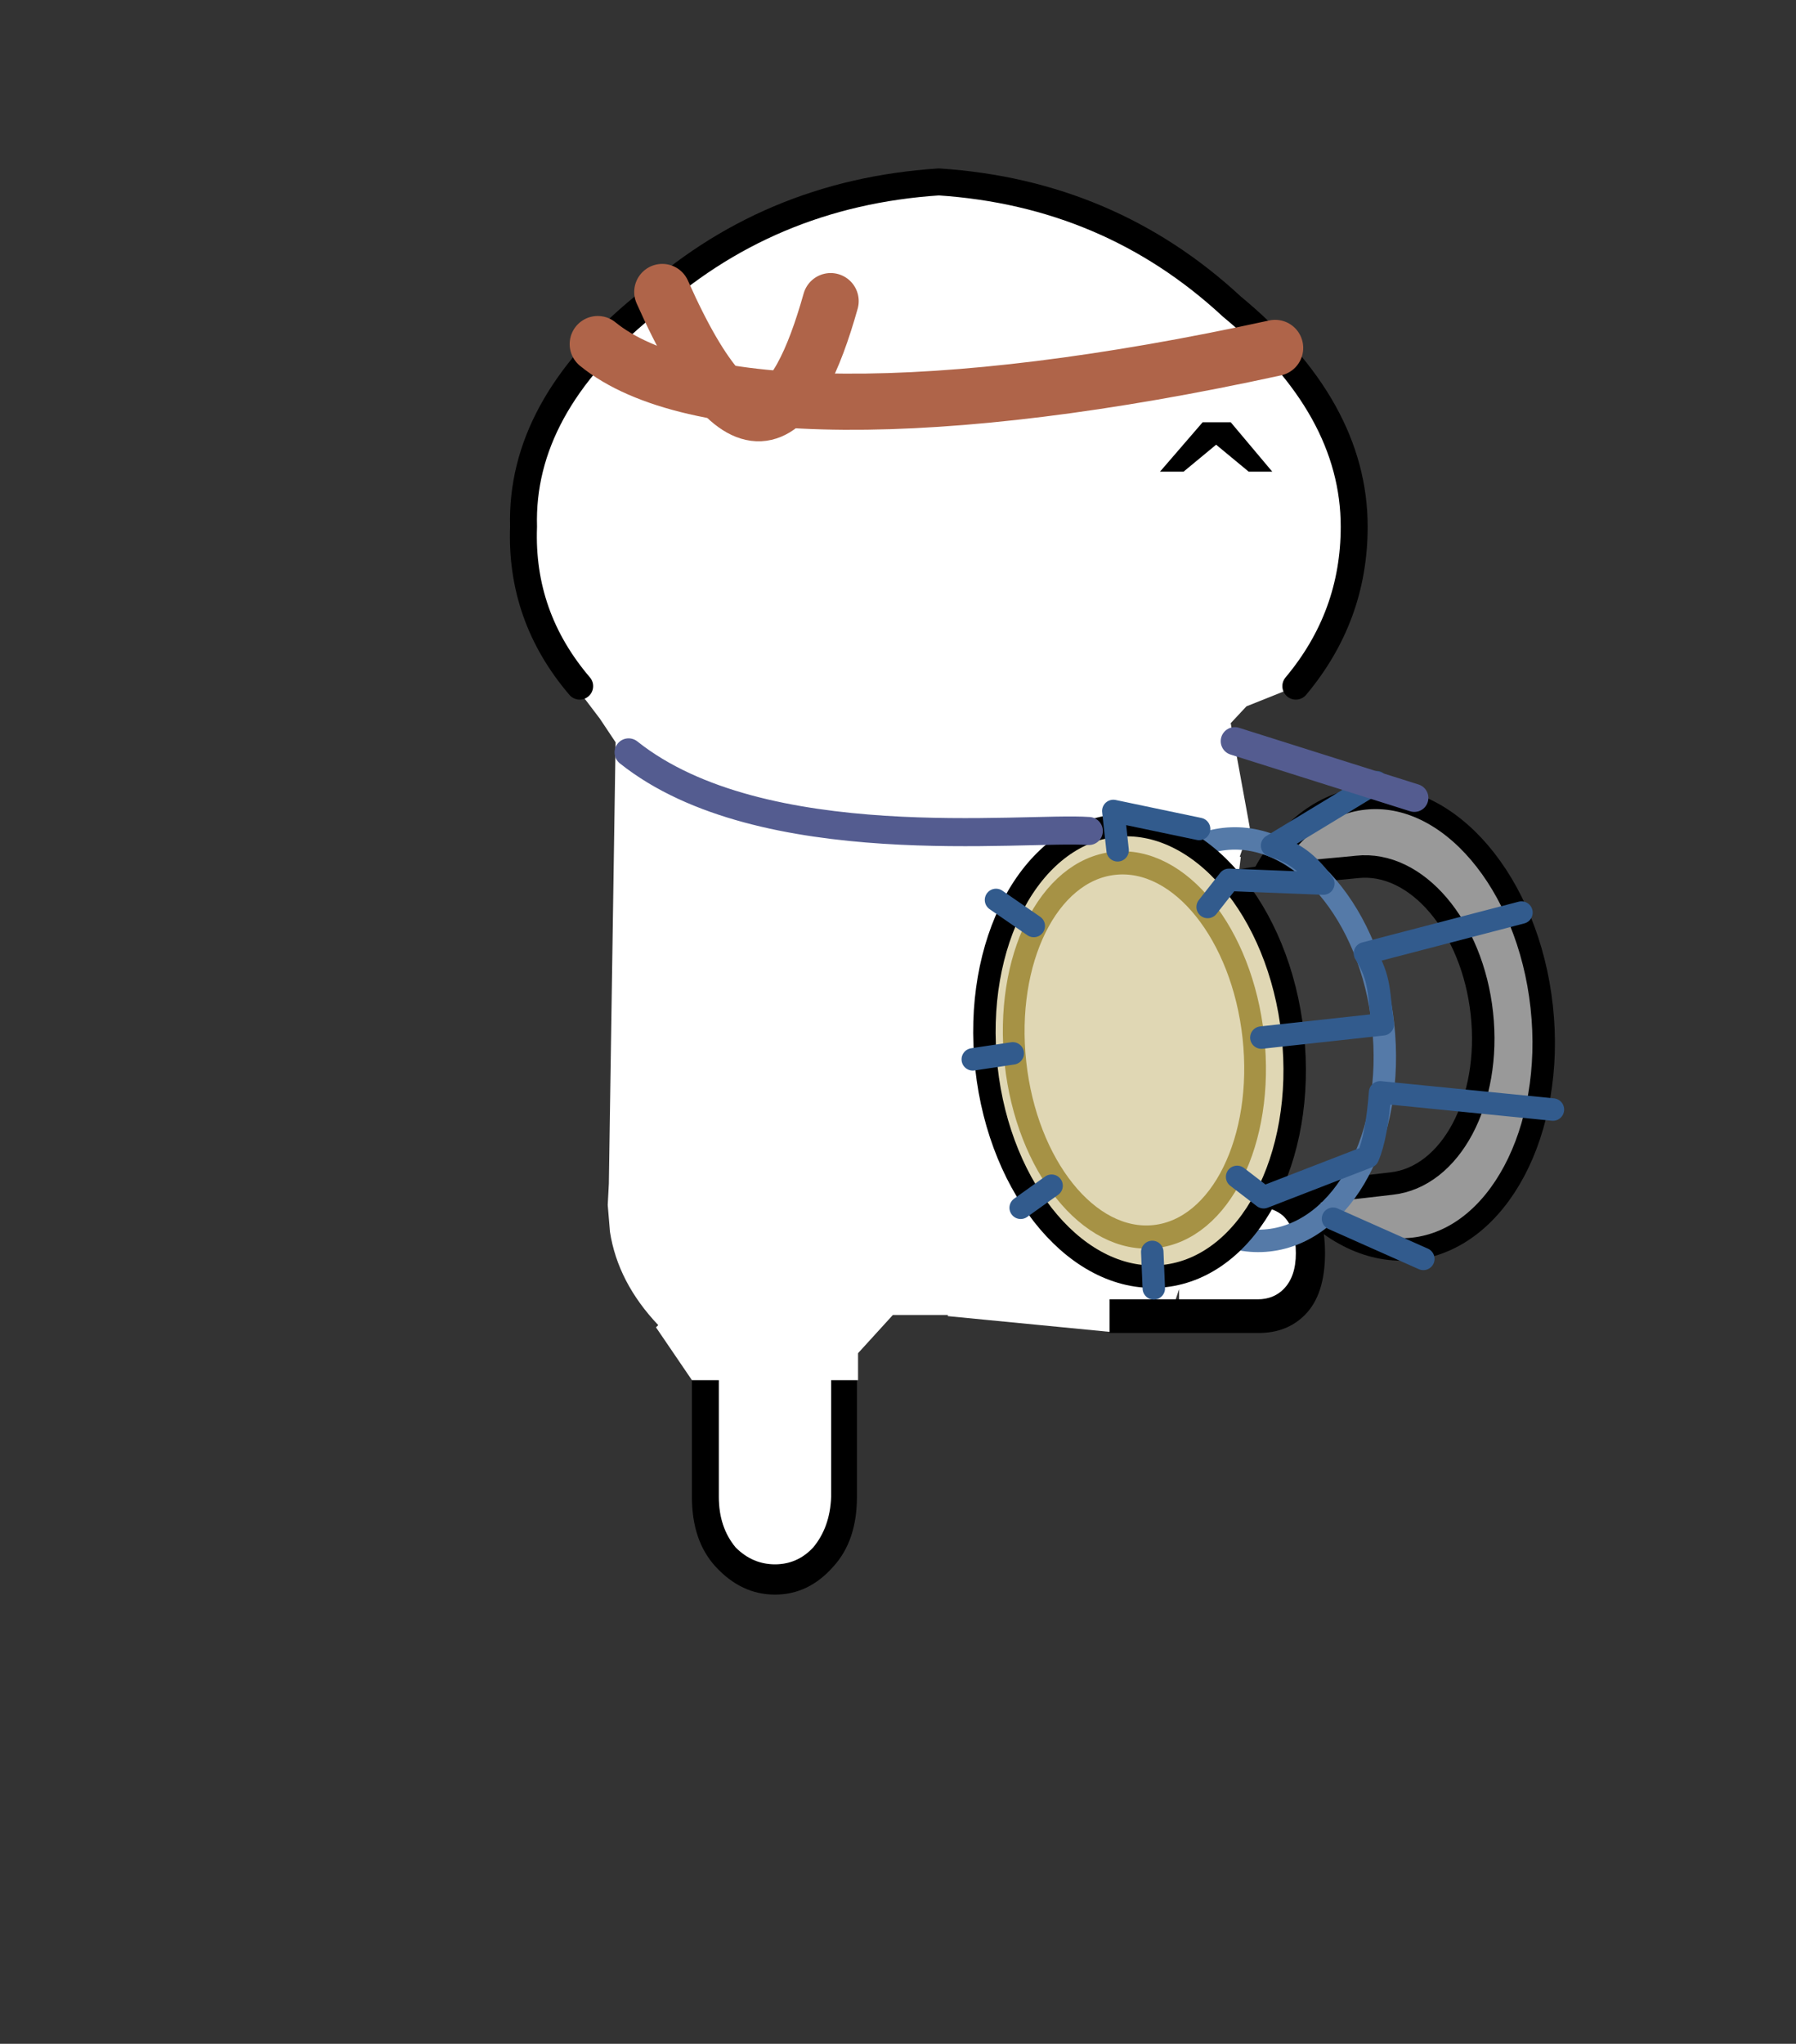 <svg width="160" height="182" xmlns="http://www.w3.org/2000/svg" xml:space="preserve" style="fill-rule:evenodd;clip-rule:evenodd;stroke-linecap:round;stroke-linejoin:round"><rect width="100%" height="100%" fill="#333333" stroke="none"/><path d="M107.341 104.4h4.8c1.666 0 3.034.534 4.1 1.6 1.2 1.2 1.8 3.066 1.8 5.6 0 2.466-.6 4.3-1.8 5.5-1.066 1.066-2.434 1.6-4.1 1.6h-13.3v-3h13.2c.934 0 1.7-.3 2.3-.9.734-.734 1.1-1.8 1.1-3.2 0-1.466-.366-2.566-1.1-3.3-.6-.534-1.366-.8-2.3-.8h-10.8l1.5-3.1h4.6m-31 18.5v10.4c0 2.6-.7 4.666-2.1 6.2-1.466 1.666-3.2 2.5-5.2 2.5s-3.766-.834-5.3-2.5c-1.4-1.534-2.1-3.6-2.1-6.2v-10.4h2.4v10.4c0 1.8.5 3.3 1.5 4.5 1 1 2.166 1.5 3.5 1.5s2.466-.5 3.4-1.5c1-1.2 1.534-2.7 1.6-4.5v-10.4h2.3"/><path d="m14.15-40.65-.7.75.85 4.65-.45 1.3h.05l-1.3 10.5h.05l-.05.4v.05h-.05l-.25 3.1H10l-.75 1.55h5.4c.467 0 .85.133 1.15.4.367.367.55.917.55 1.65 0 .7-.183 1.233-.55 1.6-.3.3-.683.45-1.15.45h-3.5v-.45l-.15.45H8.05v1.45l-7.2-.7v-.05H-1.6l-1.55 1.7v1.2h-1.2v5.2c-.033.9-.3 1.65-.8 2.25-.467.5-1.033.75-1.7.75S-8.1-2.7-8.6-3.2c-.5-.6-.75-1.35-.75-2.25v-5.2h-1.2l-1.6-2.35.1-.1c-1.2-1.267-1.917-2.65-2.15-4.15l-.1-1.2.05-.95.3-19.65-.7-1.05-1.1-1.45h.2c-1.767-2.067-2.6-4.433-2.5-7.1-.1-3.533 1.683-6.8 5.35-9.8C-9.033-61.817-4.65-63.667.45-64c5.067.333 9.417 2.183 13.05 5.55 3.633 3 5.45 6.267 5.45 9.8 0 2.667-.867 5.033-2.6 7.1h.1-.05" style="fill:#fff" transform="matrix(2 0 0 2 82.741 144.2)"/><path d="M9.25 23.05c-1.767-2.067-2.6-4.433-2.5-7.1-.1-3.533 1.683-6.8 5.35-9.8C15.767 2.783 20.15.933 25.25.6c5.067.333 9.417 2.183 13.05 5.55 3.633 3 5.45 6.267 5.45 9.8 0 2.667-.867 5.033-2.6 7.1" style="fill:none;fill-rule:nonzero;stroke:#000;stroke-width:1.2px" transform="matrix(2 0 0 2 33.141 15)"/><path d="M53.25 30.981c30.046 6.553 52.165 6.336 60.349-.342" style="fill:none;stroke:#af6449;stroke-width:5px;stroke-miterlimit:1.5" transform="matrix(-1 0 0 1 166.849 0)"/><path d="M62 26.185c7.468 16.81 11.985 11.534 15 .815" style="fill:none;stroke:#af6449;stroke-width:5px;stroke-miterlimit:1.5" transform="translate(-3 -.185)"/><ellipse cx="39.922" cy="78.112" rx="13.726" ry="20.17" style="fill:#999;stroke:#000;stroke-width:2px;stroke-miterlimit:1.5" transform="scale(-1 1) rotate(6.234 -161.667 -1417.734)"/><path d="M73.92 88.248c0 11.132-26.422 10.034-33.998 10.034-7.575 0-13.726-9.038-13.726-20.17 0-11.132 6.151-20.17 13.726-20.17 7.576 0 33.551-1.694 33.551 9.438" style="fill:#3c3c3c;stroke:#000;stroke-width:2.85px;stroke-miterlimit:1.5" transform="matrix(-.699 .076 .076 .699 144.39 33.663)"/><ellipse cx="39.922" cy="78.112" rx="13.726" ry="20.17" style="fill:none;stroke:#557aa8;stroke-width:2.24px;stroke-miterlimit:1.5" transform="matrix(-.886 .097 .097 .886 138.845 19.502)"/><ellipse cx="39.922" cy="78.112" rx="13.726" ry="20.17" style="fill:#e0d7b4;stroke:#000;stroke-width:2px;stroke-miterlimit:1.5" transform="scale(-1 1) rotate(6.234 -172.826 -1212.83)"/><ellipse cx="39.922" cy="78.112" rx="13.726" ry="20.17" style="fill:#e0d7b4;stroke:#a69245;stroke-width:2.49px;stroke-miterlimit:1.5" transform="matrix(-.772 .084 .09 .824 124.85 25.779)"/><path d="M55.081 94.143H44.196c.113-2.681-.28-4.038.898-6.454l-14.256-2.097m12.039 29.709 7.61-4.429m23.669-28.809 3.094-2.672m0 13.745 3.598.144m-5.757 11.946 2.951 1.655m-11.227 5.181.216 3.239m-37.075-11.967 15.138-3.196c.474 2.513 1.033 4.423 1.698 5.592l9.632 2.568 2.152-2.059m0-24.176-2.152-2.197-8.318 1.243c.896-1.527 1.928-2.904 4.168-3.855l-9.876-4.604M66 76.175V72.65l-7.424 2.423" style="fill:none;stroke:#325b8d;stroke-width:2px;stroke-miterlimit:1.5" transform="scale(-1 1) rotate(6.234 -12.602 -1444.238)"/><path d="M116.904 71.453c-11.866 9.448-35.182 6.59-41 7m-29-2.949 16-5.051" style="fill:none;stroke:#545c90;stroke-width:2.5px;stroke-miterlimit:1.5" transform="matrix(-1 0 0 1 172.904 -4.453)"/><path d="M-1.55.85H1.6" fill="none" stroke="#000" stroke-linecap="round" stroke-linejoin="round" stroke-width="1.5" id="gikopoipoi_eyes_closed" style="display:none" transform="matrix(2 0 0 2 108.241 38.2)"/><path d="m109.641 37.6 3.7 4.4h-2.1l-2.9-2.4-2.9 2.4h-2.1l3.8-4.4h2.5" fill-rule="evenodd" id="gikopoipoi_eyes_open" style="stroke-width:2"/></svg>